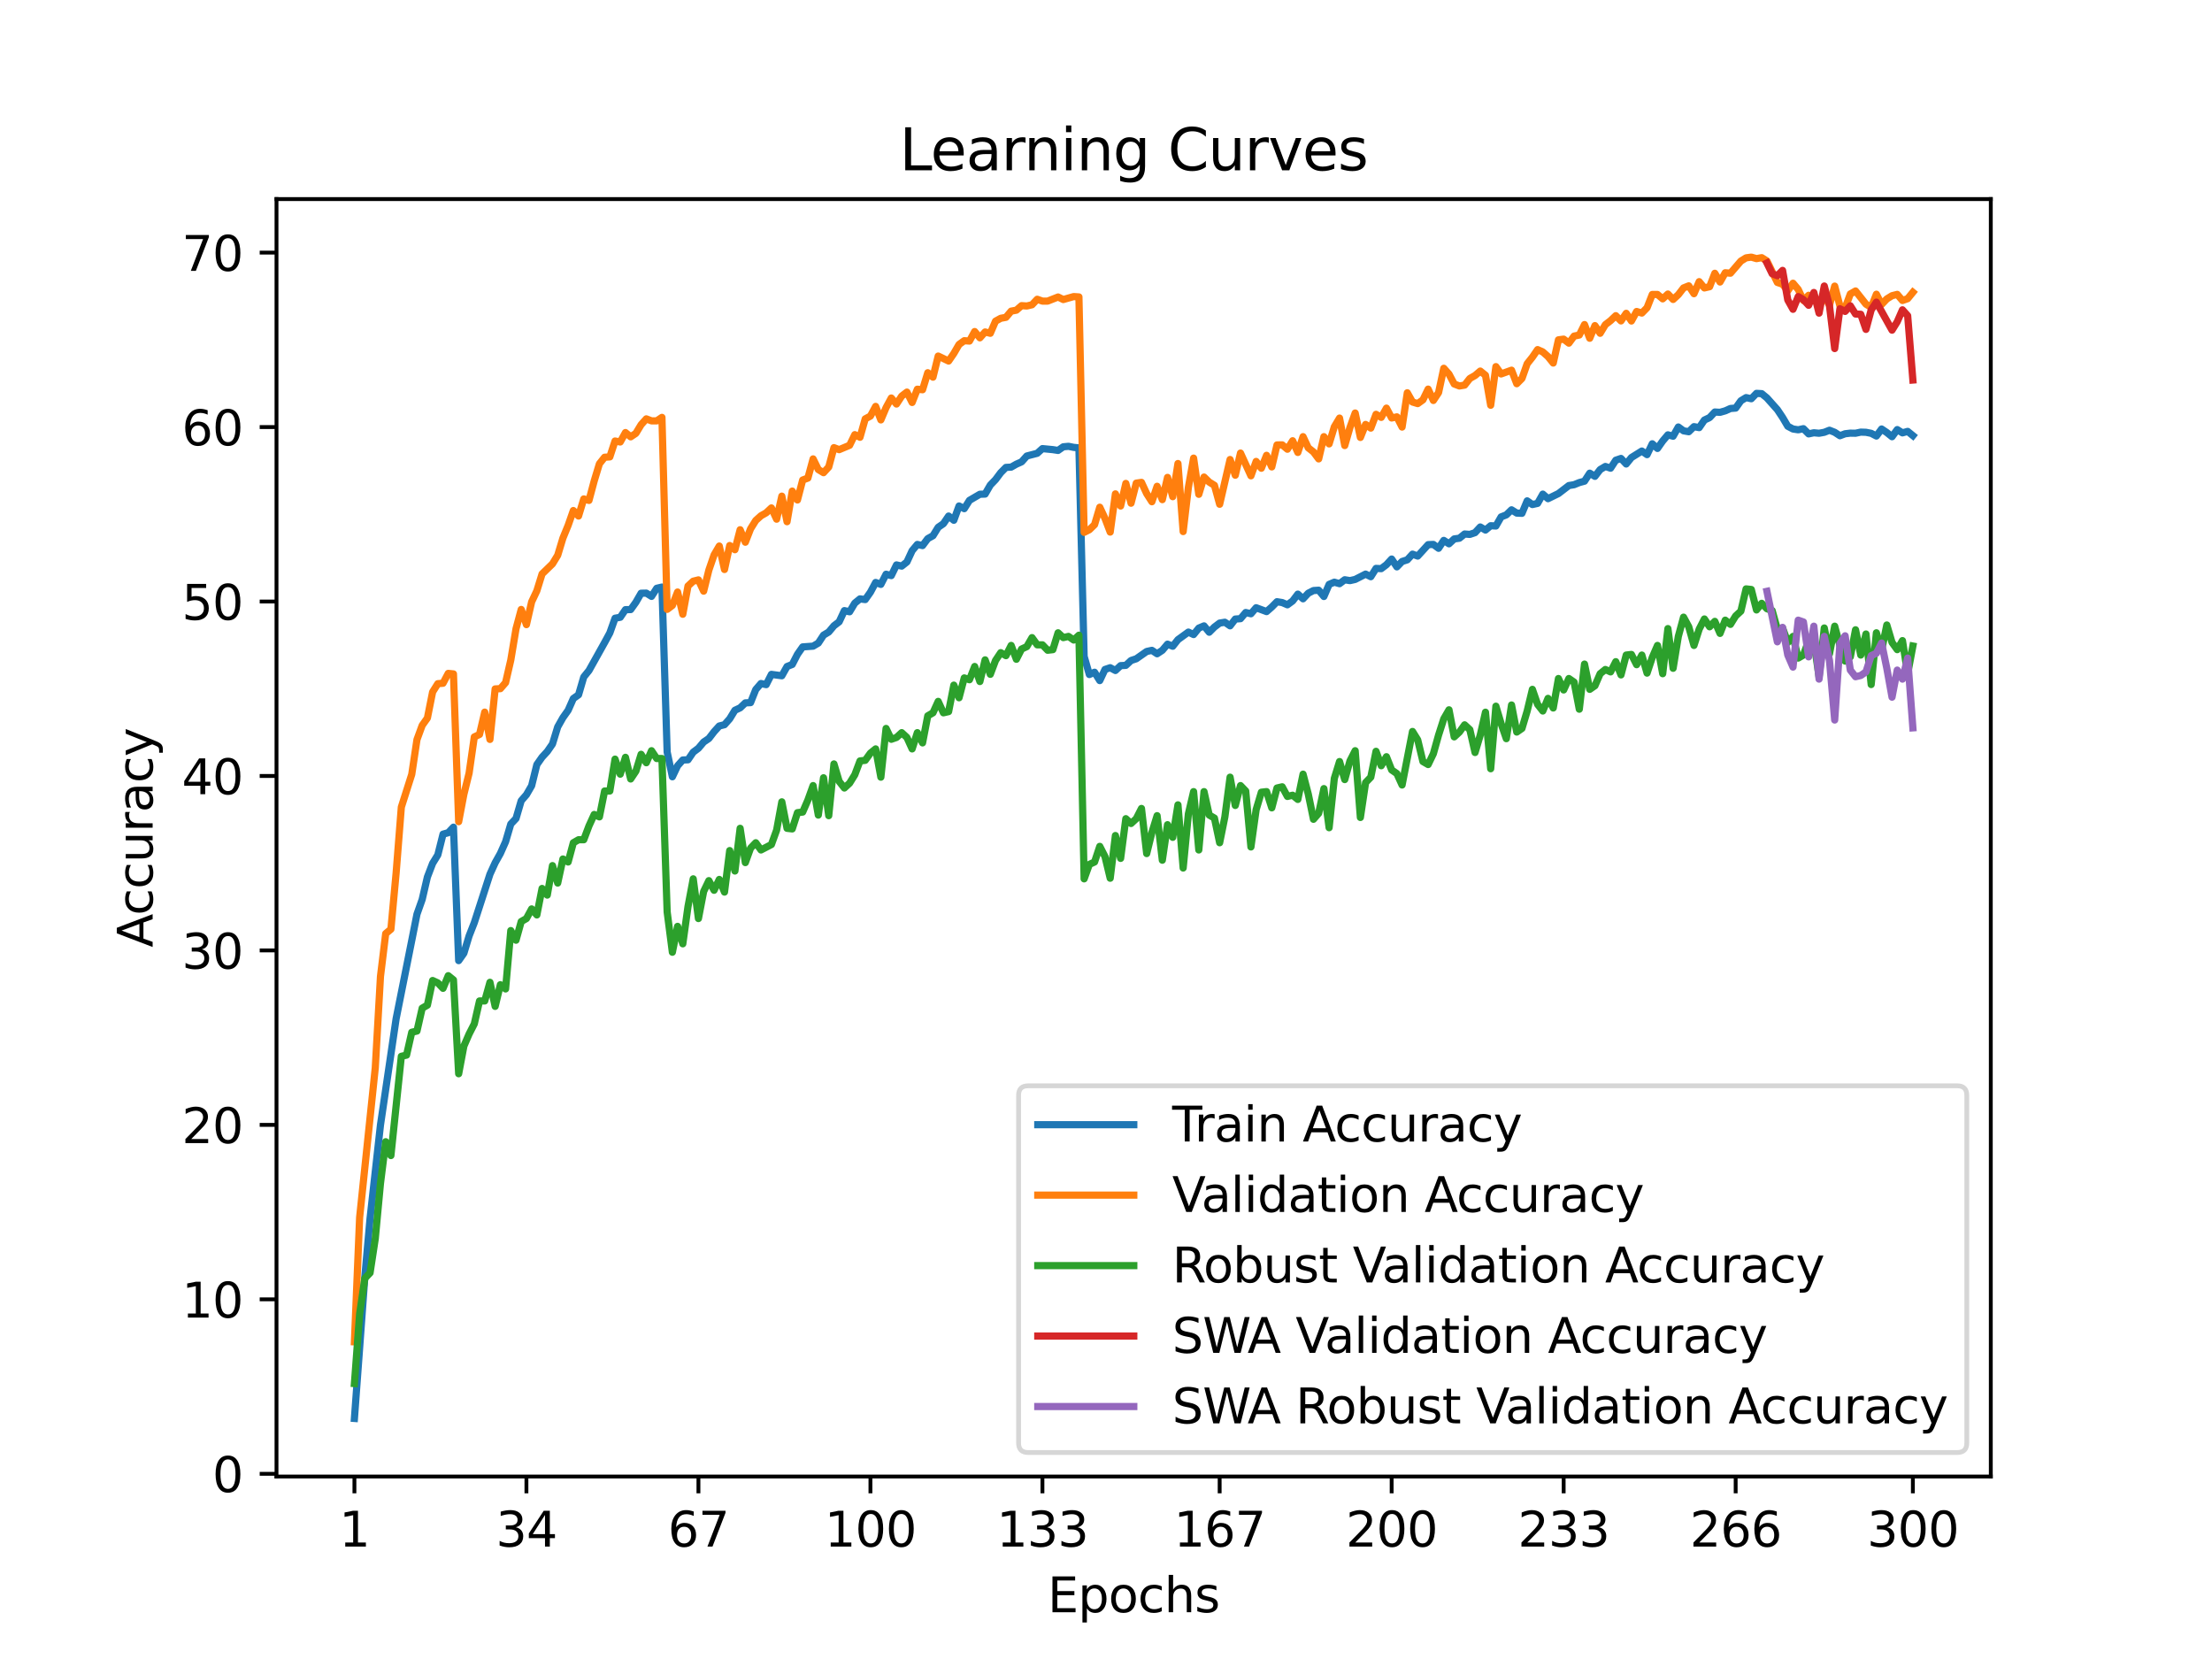 <?xml version="1.0" encoding="utf-8" standalone="no"?>
<!DOCTYPE svg PUBLIC "-//W3C//DTD SVG 1.1//EN"
  "http://www.w3.org/Graphics/SVG/1.1/DTD/svg11.dtd">
<svg xmlns:xlink="http://www.w3.org/1999/xlink" width="460.8pt" height="345.6pt" viewBox="0 0 460.8 345.6" xmlns="http://www.w3.org/2000/svg" version="1.1">
 <defs>
  <style type="text/css">*{stroke-linejoin: round; stroke-linecap: butt}</style>
 </defs>
 <g id="figure_1">
  <g id="patch_1">
   <path d="M 0 345.6 
L 460.8 345.6 
L 460.8 0 
L 0 0 
z
" style="fill: #ffffff"/>
  </g>
  <g id="axes_1">
   <g id="patch_2">
    <path d="M 57.6 307.584 
L 414.72 307.584 
L 414.72 41.472 
L 57.6 41.472 
z
" style="fill: #ffffff"/>
   </g>
   <g id="matplotlib.axis_1">
    <g id="xtick_1">
     <g id="line2d_1">
      <defs>
       <path id="ma79edd8aee" d="M 0 0 
L 0 3.5 
" style="stroke: #000000; stroke-width: 0.8"/>
      </defs>
      <g>
       <use xlink:href="#ma79edd8aee" x="73.833" y="307.584" style="stroke: #000000; stroke-width: 0.8"/>
      </g>
     </g>
     <g id="text_1">
      <!-- 1 -->
      <g transform="translate(70.651 322.182) scale(0.1 -0.1)">
       <defs>
        <path id="DejaVuSans-31" d="M 794 531 
L 1825 531 
L 1825 4091 
L 703 3866 
L 703 4441 
L 1819 4666 
L 2450 4666 
L 2450 531 
L 3481 531 
L 3481 0 
L 794 0 
L 794 531 
z
" transform="scale(0.016)"/>
       </defs>
       <use xlink:href="#DejaVuSans-31"/>
      </g>
     </g>
    </g>
    <g id="xtick_2">
     <g id="line2d_2">
      <g>
       <use xlink:href="#ma79edd8aee" x="109.664" y="307.584" style="stroke: #000000; stroke-width: 0.8"/>
      </g>
     </g>
     <g id="text_2">
      <!-- 34 -->
      <g transform="translate(103.302 322.182) scale(0.1 -0.1)">
       <defs>
        <path id="DejaVuSans-33" d="M 2597 2516 
Q 3050 2419 3304 2112 
Q 3559 1806 3559 1356 
Q 3559 666 3084 287 
Q 2609 -91 1734 -91 
Q 1441 -91 1130 -33 
Q 819 25 488 141 
L 488 750 
Q 750 597 1062 519 
Q 1375 441 1716 441 
Q 2309 441 2620 675 
Q 2931 909 2931 1356 
Q 2931 1769 2642 2001 
Q 2353 2234 1838 2234 
L 1294 2234 
L 1294 2753 
L 1863 2753 
Q 2328 2753 2575 2939 
Q 2822 3125 2822 3475 
Q 2822 3834 2567 4026 
Q 2313 4219 1838 4219 
Q 1578 4219 1281 4162 
Q 984 4106 628 3988 
L 628 4550 
Q 988 4650 1302 4700 
Q 1616 4750 1894 4750 
Q 2613 4750 3031 4423 
Q 3450 4097 3450 3541 
Q 3450 3153 3228 2886 
Q 3006 2619 2597 2516 
z
" transform="scale(0.016)"/>
        <path id="DejaVuSans-34" d="M 2419 4116 
L 825 1625 
L 2419 1625 
L 2419 4116 
z
M 2253 4666 
L 3047 4666 
L 3047 1625 
L 3713 1625 
L 3713 1100 
L 3047 1100 
L 3047 0 
L 2419 0 
L 2419 1100 
L 313 1100 
L 313 1709 
L 2253 4666 
z
" transform="scale(0.016)"/>
       </defs>
       <use xlink:href="#DejaVuSans-33"/>
       <use xlink:href="#DejaVuSans-34" x="63.623"/>
      </g>
     </g>
    </g>
    <g id="xtick_3">
     <g id="line2d_3">
      <g>
       <use xlink:href="#ma79edd8aee" x="145.496" y="307.584" style="stroke: #000000; stroke-width: 0.8"/>
      </g>
     </g>
     <g id="text_3">
      <!-- 67 -->
      <g transform="translate(139.133 322.182) scale(0.1 -0.1)">
       <defs>
        <path id="DejaVuSans-36" d="M 2113 2584 
Q 1688 2584 1439 2293 
Q 1191 2003 1191 1497 
Q 1191 994 1439 701 
Q 1688 409 2113 409 
Q 2538 409 2786 701 
Q 3034 994 3034 1497 
Q 3034 2003 2786 2293 
Q 2538 2584 2113 2584 
z
M 3366 4563 
L 3366 3988 
Q 3128 4100 2886 4159 
Q 2644 4219 2406 4219 
Q 1781 4219 1451 3797 
Q 1122 3375 1075 2522 
Q 1259 2794 1537 2939 
Q 1816 3084 2150 3084 
Q 2853 3084 3261 2657 
Q 3669 2231 3669 1497 
Q 3669 778 3244 343 
Q 2819 -91 2113 -91 
Q 1303 -91 875 529 
Q 447 1150 447 2328 
Q 447 3434 972 4092 
Q 1497 4750 2381 4750 
Q 2619 4750 2861 4703 
Q 3103 4656 3366 4563 
z
" transform="scale(0.016)"/>
        <path id="DejaVuSans-37" d="M 525 4666 
L 3525 4666 
L 3525 4397 
L 1831 0 
L 1172 0 
L 2766 4134 
L 525 4134 
L 525 4666 
z
" transform="scale(0.016)"/>
       </defs>
       <use xlink:href="#DejaVuSans-36"/>
       <use xlink:href="#DejaVuSans-37" x="63.623"/>
      </g>
     </g>
    </g>
    <g id="xtick_4">
     <g id="line2d_4">
      <g>
       <use xlink:href="#ma79edd8aee" x="181.327" y="307.584" style="stroke: #000000; stroke-width: 0.8"/>
      </g>
     </g>
     <g id="text_4">
      <!-- 100 -->
      <g transform="translate(171.783 322.182) scale(0.1 -0.1)">
       <defs>
        <path id="DejaVuSans-30" d="M 2034 4250 
Q 1547 4250 1301 3770 
Q 1056 3291 1056 2328 
Q 1056 1369 1301 889 
Q 1547 409 2034 409 
Q 2525 409 2770 889 
Q 3016 1369 3016 2328 
Q 3016 3291 2770 3770 
Q 2525 4250 2034 4250 
z
M 2034 4750 
Q 2819 4750 3233 4129 
Q 3647 3509 3647 2328 
Q 3647 1150 3233 529 
Q 2819 -91 2034 -91 
Q 1250 -91 836 529 
Q 422 1150 422 2328 
Q 422 3509 836 4129 
Q 1250 4750 2034 4750 
z
" transform="scale(0.016)"/>
       </defs>
       <use xlink:href="#DejaVuSans-31"/>
       <use xlink:href="#DejaVuSans-30" x="63.623"/>
       <use xlink:href="#DejaVuSans-30" x="127.246"/>
      </g>
     </g>
    </g>
    <g id="xtick_5">
     <g id="line2d_5">
      <g>
       <use xlink:href="#ma79edd8aee" x="217.158" y="307.584" style="stroke: #000000; stroke-width: 0.8"/>
      </g>
     </g>
     <g id="text_5">
      <!-- 133 -->
      <g transform="translate(207.615 322.182) scale(0.1 -0.1)">
       <use xlink:href="#DejaVuSans-31"/>
       <use xlink:href="#DejaVuSans-33" x="63.623"/>
       <use xlink:href="#DejaVuSans-33" x="127.246"/>
      </g>
     </g>
    </g>
    <g id="xtick_6">
     <g id="line2d_6">
      <g>
       <use xlink:href="#ma79edd8aee" x="254.076" y="307.584" style="stroke: #000000; stroke-width: 0.8"/>
      </g>
     </g>
     <g id="text_6">
      <!-- 167 -->
      <g transform="translate(244.532 322.182) scale(0.1 -0.1)">
       <use xlink:href="#DejaVuSans-31"/>
       <use xlink:href="#DejaVuSans-36" x="63.623"/>
       <use xlink:href="#DejaVuSans-37" x="127.246"/>
      </g>
     </g>
    </g>
    <g id="xtick_7">
     <g id="line2d_7">
      <g>
       <use xlink:href="#ma79edd8aee" x="289.907" y="307.584" style="stroke: #000000; stroke-width: 0.8"/>
      </g>
     </g>
     <g id="text_7">
      <!-- 200 -->
      <g transform="translate(280.363 322.182) scale(0.1 -0.1)">
       <defs>
        <path id="DejaVuSans-32" d="M 1228 531 
L 3431 531 
L 3431 0 
L 469 0 
L 469 531 
Q 828 903 1448 1529 
Q 2069 2156 2228 2338 
Q 2531 2678 2651 2914 
Q 2772 3150 2772 3378 
Q 2772 3750 2511 3984 
Q 2250 4219 1831 4219 
Q 1534 4219 1204 4116 
Q 875 4013 500 3803 
L 500 4441 
Q 881 4594 1212 4672 
Q 1544 4750 1819 4750 
Q 2544 4750 2975 4387 
Q 3406 4025 3406 3419 
Q 3406 3131 3298 2873 
Q 3191 2616 2906 2266 
Q 2828 2175 2409 1742 
Q 1991 1309 1228 531 
z
" transform="scale(0.016)"/>
       </defs>
       <use xlink:href="#DejaVuSans-32"/>
       <use xlink:href="#DejaVuSans-30" x="63.623"/>
       <use xlink:href="#DejaVuSans-30" x="127.246"/>
      </g>
     </g>
    </g>
    <g id="xtick_8">
     <g id="line2d_8">
      <g>
       <use xlink:href="#ma79edd8aee" x="325.739" y="307.584" style="stroke: #000000; stroke-width: 0.8"/>
      </g>
     </g>
     <g id="text_8">
      <!-- 233 -->
      <g transform="translate(316.195 322.182) scale(0.1 -0.1)">
       <use xlink:href="#DejaVuSans-32"/>
       <use xlink:href="#DejaVuSans-33" x="63.623"/>
       <use xlink:href="#DejaVuSans-33" x="127.246"/>
      </g>
     </g>
    </g>
    <g id="xtick_9">
     <g id="line2d_9">
      <g>
       <use xlink:href="#ma79edd8aee" x="361.57" y="307.584" style="stroke: #000000; stroke-width: 0.8"/>
      </g>
     </g>
     <g id="text_9">
      <!-- 266 -->
      <g transform="translate(352.026 322.182) scale(0.1 -0.1)">
       <use xlink:href="#DejaVuSans-32"/>
       <use xlink:href="#DejaVuSans-36" x="63.623"/>
       <use xlink:href="#DejaVuSans-36" x="127.246"/>
      </g>
     </g>
    </g>
    <g id="xtick_10">
     <g id="line2d_10">
      <g>
       <use xlink:href="#ma79edd8aee" x="398.487" y="307.584" style="stroke: #000000; stroke-width: 0.8"/>
      </g>
     </g>
     <g id="text_10">
      <!-- 300 -->
      <g transform="translate(388.944 322.182) scale(0.1 -0.1)">
       <use xlink:href="#DejaVuSans-33"/>
       <use xlink:href="#DejaVuSans-30" x="63.623"/>
       <use xlink:href="#DejaVuSans-30" x="127.246"/>
      </g>
     </g>
    </g>
    <g id="text_11">
     <!-- Epochs -->
     <g transform="translate(218.244 335.861) scale(0.1 -0.1)">
      <defs>
       <path id="DejaVuSans-45" d="M 628 4666 
L 3578 4666 
L 3578 4134 
L 1259 4134 
L 1259 2753 
L 3481 2753 
L 3481 2222 
L 1259 2222 
L 1259 531 
L 3634 531 
L 3634 0 
L 628 0 
L 628 4666 
z
" transform="scale(0.016)"/>
       <path id="DejaVuSans-70" d="M 1159 525 
L 1159 -1331 
L 581 -1331 
L 581 3500 
L 1159 3500 
L 1159 2969 
Q 1341 3281 1617 3432 
Q 1894 3584 2278 3584 
Q 2916 3584 3314 3078 
Q 3713 2572 3713 1747 
Q 3713 922 3314 415 
Q 2916 -91 2278 -91 
Q 1894 -91 1617 61 
Q 1341 213 1159 525 
z
M 3116 1747 
Q 3116 2381 2855 2742 
Q 2594 3103 2138 3103 
Q 1681 3103 1420 2742 
Q 1159 2381 1159 1747 
Q 1159 1113 1420 752 
Q 1681 391 2138 391 
Q 2594 391 2855 752 
Q 3116 1113 3116 1747 
z
" transform="scale(0.016)"/>
       <path id="DejaVuSans-6f" d="M 1959 3097 
Q 1497 3097 1228 2736 
Q 959 2375 959 1747 
Q 959 1119 1226 758 
Q 1494 397 1959 397 
Q 2419 397 2687 759 
Q 2956 1122 2956 1747 
Q 2956 2369 2687 2733 
Q 2419 3097 1959 3097 
z
M 1959 3584 
Q 2709 3584 3137 3096 
Q 3566 2609 3566 1747 
Q 3566 888 3137 398 
Q 2709 -91 1959 -91 
Q 1206 -91 779 398 
Q 353 888 353 1747 
Q 353 2609 779 3096 
Q 1206 3584 1959 3584 
z
" transform="scale(0.016)"/>
       <path id="DejaVuSans-63" d="M 3122 3366 
L 3122 2828 
Q 2878 2963 2633 3030 
Q 2388 3097 2138 3097 
Q 1578 3097 1268 2742 
Q 959 2388 959 1747 
Q 959 1106 1268 751 
Q 1578 397 2138 397 
Q 2388 397 2633 464 
Q 2878 531 3122 666 
L 3122 134 
Q 2881 22 2623 -34 
Q 2366 -91 2075 -91 
Q 1284 -91 818 406 
Q 353 903 353 1747 
Q 353 2603 823 3093 
Q 1294 3584 2113 3584 
Q 2378 3584 2631 3529 
Q 2884 3475 3122 3366 
z
" transform="scale(0.016)"/>
       <path id="DejaVuSans-68" d="M 3513 2113 
L 3513 0 
L 2938 0 
L 2938 2094 
Q 2938 2591 2744 2837 
Q 2550 3084 2163 3084 
Q 1697 3084 1428 2787 
Q 1159 2491 1159 1978 
L 1159 0 
L 581 0 
L 581 4863 
L 1159 4863 
L 1159 2956 
Q 1366 3272 1645 3428 
Q 1925 3584 2291 3584 
Q 2894 3584 3203 3211 
Q 3513 2838 3513 2113 
z
" transform="scale(0.016)"/>
       <path id="DejaVuSans-73" d="M 2834 3397 
L 2834 2853 
Q 2591 2978 2328 3040 
Q 2066 3103 1784 3103 
Q 1356 3103 1142 2972 
Q 928 2841 928 2578 
Q 928 2378 1081 2264 
Q 1234 2150 1697 2047 
L 1894 2003 
Q 2506 1872 2764 1633 
Q 3022 1394 3022 966 
Q 3022 478 2636 193 
Q 2250 -91 1575 -91 
Q 1294 -91 989 -36 
Q 684 19 347 128 
L 347 722 
Q 666 556 975 473 
Q 1284 391 1588 391 
Q 1994 391 2212 530 
Q 2431 669 2431 922 
Q 2431 1156 2273 1281 
Q 2116 1406 1581 1522 
L 1381 1569 
Q 847 1681 609 1914 
Q 372 2147 372 2553 
Q 372 3047 722 3315 
Q 1072 3584 1716 3584 
Q 2034 3584 2315 3537 
Q 2597 3491 2834 3397 
z
" transform="scale(0.016)"/>
      </defs>
      <use xlink:href="#DejaVuSans-45"/>
      <use xlink:href="#DejaVuSans-70" x="63.184"/>
      <use xlink:href="#DejaVuSans-6f" x="126.66"/>
      <use xlink:href="#DejaVuSans-63" x="187.842"/>
      <use xlink:href="#DejaVuSans-68" x="242.822"/>
      <use xlink:href="#DejaVuSans-73" x="306.201"/>
     </g>
    </g>
   </g>
   <g id="matplotlib.axis_2">
    <g id="ytick_1">
     <g id="line2d_11">
      <defs>
       <path id="mdb1737ba49" d="M 0 0 
L -3.5 0 
" style="stroke: #000000; stroke-width: 0.8"/>
      </defs>
      <g>
       <use xlink:href="#mdb1737ba49" x="57.6" y="307.018" style="stroke: #000000; stroke-width: 0.8"/>
      </g>
     </g>
     <g id="text_12">
      <!-- 0 -->
      <g transform="translate(44.237 310.817) scale(0.1 -0.1)">
       <use xlink:href="#DejaVuSans-30"/>
      </g>
     </g>
    </g>
    <g id="ytick_2">
     <g id="line2d_12">
      <g>
       <use xlink:href="#mdb1737ba49" x="57.6" y="270.675" style="stroke: #000000; stroke-width: 0.8"/>
      </g>
     </g>
     <g id="text_13">
      <!-- 10 -->
      <g transform="translate(37.875 274.475) scale(0.1 -0.1)">
       <use xlink:href="#DejaVuSans-31"/>
       <use xlink:href="#DejaVuSans-30" x="63.623"/>
      </g>
     </g>
    </g>
    <g id="ytick_3">
     <g id="line2d_13">
      <g>
       <use xlink:href="#mdb1737ba49" x="57.6" y="234.333" style="stroke: #000000; stroke-width: 0.8"/>
      </g>
     </g>
     <g id="text_14">
      <!-- 20 -->
      <g transform="translate(37.875 238.133) scale(0.1 -0.1)">
       <use xlink:href="#DejaVuSans-32"/>
       <use xlink:href="#DejaVuSans-30" x="63.623"/>
      </g>
     </g>
    </g>
    <g id="ytick_4">
     <g id="line2d_14">
      <g>
       <use xlink:href="#mdb1737ba49" x="57.6" y="197.991" style="stroke: #000000; stroke-width: 0.8"/>
      </g>
     </g>
     <g id="text_15">
      <!-- 30 -->
      <g transform="translate(37.875 201.791) scale(0.1 -0.1)">
       <use xlink:href="#DejaVuSans-33"/>
       <use xlink:href="#DejaVuSans-30" x="63.623"/>
      </g>
     </g>
    </g>
    <g id="ytick_5">
     <g id="line2d_15">
      <g>
       <use xlink:href="#mdb1737ba49" x="57.6" y="161.649" style="stroke: #000000; stroke-width: 0.8"/>
      </g>
     </g>
     <g id="text_16">
      <!-- 40 -->
      <g transform="translate(37.875 165.449) scale(0.1 -0.1)">
       <use xlink:href="#DejaVuSans-34"/>
       <use xlink:href="#DejaVuSans-30" x="63.623"/>
      </g>
     </g>
    </g>
    <g id="ytick_6">
     <g id="line2d_16">
      <g>
       <use xlink:href="#mdb1737ba49" x="57.6" y="125.307" style="stroke: #000000; stroke-width: 0.8"/>
      </g>
     </g>
     <g id="text_17">
      <!-- 50 -->
      <g transform="translate(37.875 129.106) scale(0.1 -0.1)">
       <defs>
        <path id="DejaVuSans-35" d="M 691 4666 
L 3169 4666 
L 3169 4134 
L 1269 4134 
L 1269 2991 
Q 1406 3038 1543 3061 
Q 1681 3084 1819 3084 
Q 2600 3084 3056 2656 
Q 3513 2228 3513 1497 
Q 3513 744 3044 326 
Q 2575 -91 1722 -91 
Q 1428 -91 1123 -41 
Q 819 9 494 109 
L 494 744 
Q 775 591 1075 516 
Q 1375 441 1709 441 
Q 2250 441 2565 725 
Q 2881 1009 2881 1497 
Q 2881 1984 2565 2268 
Q 2250 2553 1709 2553 
Q 1456 2553 1204 2497 
Q 953 2441 691 2322 
L 691 4666 
z
" transform="scale(0.016)"/>
       </defs>
       <use xlink:href="#DejaVuSans-35"/>
       <use xlink:href="#DejaVuSans-30" x="63.623"/>
      </g>
     </g>
    </g>
    <g id="ytick_7">
     <g id="line2d_17">
      <g>
       <use xlink:href="#mdb1737ba49" x="57.6" y="88.965" style="stroke: #000000; stroke-width: 0.8"/>
      </g>
     </g>
     <g id="text_18">
      <!-- 60 -->
      <g transform="translate(37.875 92.764) scale(0.1 -0.1)">
       <use xlink:href="#DejaVuSans-36"/>
       <use xlink:href="#DejaVuSans-30" x="63.623"/>
      </g>
     </g>
    </g>
    <g id="ytick_8">
     <g id="line2d_18">
      <g>
       <use xlink:href="#mdb1737ba49" x="57.6" y="52.623" style="stroke: #000000; stroke-width: 0.8"/>
      </g>
     </g>
     <g id="text_19">
      <!-- 70 -->
      <g transform="translate(37.875 56.422) scale(0.1 -0.1)">
       <use xlink:href="#DejaVuSans-37"/>
       <use xlink:href="#DejaVuSans-30" x="63.623"/>
      </g>
     </g>
    </g>
    <g id="text_20">
     <!-- Accuracy -->
     <g transform="translate(31.795 197.356) rotate(-90) scale(0.1 -0.1)">
      <defs>
       <path id="DejaVuSans-41" d="M 2188 4044 
L 1331 1722 
L 3047 1722 
L 2188 4044 
z
M 1831 4666 
L 2547 4666 
L 4325 0 
L 3669 0 
L 3244 1197 
L 1141 1197 
L 716 0 
L 50 0 
L 1831 4666 
z
" transform="scale(0.016)"/>
       <path id="DejaVuSans-75" d="M 544 1381 
L 544 3500 
L 1119 3500 
L 1119 1403 
Q 1119 906 1312 657 
Q 1506 409 1894 409 
Q 2359 409 2629 706 
Q 2900 1003 2900 1516 
L 2900 3500 
L 3475 3500 
L 3475 0 
L 2900 0 
L 2900 538 
Q 2691 219 2414 64 
Q 2138 -91 1772 -91 
Q 1169 -91 856 284 
Q 544 659 544 1381 
z
M 1991 3584 
L 1991 3584 
z
" transform="scale(0.016)"/>
       <path id="DejaVuSans-72" d="M 2631 2963 
Q 2534 3019 2420 3045 
Q 2306 3072 2169 3072 
Q 1681 3072 1420 2755 
Q 1159 2438 1159 1844 
L 1159 0 
L 581 0 
L 581 3500 
L 1159 3500 
L 1159 2956 
Q 1341 3275 1631 3429 
Q 1922 3584 2338 3584 
Q 2397 3584 2469 3576 
Q 2541 3569 2628 3553 
L 2631 2963 
z
" transform="scale(0.016)"/>
       <path id="DejaVuSans-61" d="M 2194 1759 
Q 1497 1759 1228 1600 
Q 959 1441 959 1056 
Q 959 750 1161 570 
Q 1363 391 1709 391 
Q 2188 391 2477 730 
Q 2766 1069 2766 1631 
L 2766 1759 
L 2194 1759 
z
M 3341 1997 
L 3341 0 
L 2766 0 
L 2766 531 
Q 2569 213 2275 61 
Q 1981 -91 1556 -91 
Q 1019 -91 701 211 
Q 384 513 384 1019 
Q 384 1609 779 1909 
Q 1175 2209 1959 2209 
L 2766 2209 
L 2766 2266 
Q 2766 2663 2505 2880 
Q 2244 3097 1772 3097 
Q 1472 3097 1187 3025 
Q 903 2953 641 2809 
L 641 3341 
Q 956 3463 1253 3523 
Q 1550 3584 1831 3584 
Q 2591 3584 2966 3190 
Q 3341 2797 3341 1997 
z
" transform="scale(0.016)"/>
       <path id="DejaVuSans-79" d="M 2059 -325 
Q 1816 -950 1584 -1140 
Q 1353 -1331 966 -1331 
L 506 -1331 
L 506 -850 
L 844 -850 
Q 1081 -850 1212 -737 
Q 1344 -625 1503 -206 
L 1606 56 
L 191 3500 
L 800 3500 
L 1894 763 
L 2988 3500 
L 3597 3500 
L 2059 -325 
z
" transform="scale(0.016)"/>
      </defs>
      <use xlink:href="#DejaVuSans-41"/>
      <use xlink:href="#DejaVuSans-63" x="66.658"/>
      <use xlink:href="#DejaVuSans-63" x="121.639"/>
      <use xlink:href="#DejaVuSans-75" x="176.619"/>
      <use xlink:href="#DejaVuSans-72" x="239.998"/>
      <use xlink:href="#DejaVuSans-61" x="281.111"/>
      <use xlink:href="#DejaVuSans-63" x="342.391"/>
      <use xlink:href="#DejaVuSans-79" x="397.371"/>
     </g>
    </g>
   </g>
   <g id="line2d_19">
    <path d="M 73.833 295.488 
L 76.004 265.992 
L 77.09 253.831 
L 79.262 234.333 
L 82.519 212.219 
L 85.777 195.906 
L 86.862 190.437 
L 87.948 187.37 
L 89.034 182.696 
L 90.12 179.861 
L 91.206 178.094 
L 92.291 173.769 
L 93.377 173.465 
L 94.463 172.316 
L 95.549 200.117 
L 96.635 198.573 
L 97.72 194.979 
L 98.806 192.204 
L 102.064 182.119 
L 103.149 179.734 
L 104.235 177.794 
L 105.321 175.35 
L 106.407 171.662 
L 107.493 170.512 
L 108.578 166.801 
L 109.664 165.556 
L 110.75 163.684 
L 111.836 159.283 
L 112.922 157.733 
L 114.007 156.557 
L 115.093 154.985 
L 116.179 151.428 
L 117.265 149.506 
L 118.351 147.971 
L 119.436 145.518 
L 120.522 144.741 
L 121.608 141.03 
L 122.694 139.685 
L 125.951 133.852 
L 127.037 131.849 
L 128.123 128.787 
L 129.209 128.592 
L 130.294 127.002 
L 131.38 126.984 
L 132.466 125.462 
L 133.552 123.581 
L 134.638 123.558 
L 135.723 124.235 
L 136.809 122.55 
L 137.895 122.295 
L 138.981 156.657 
L 140.067 161.817 
L 141.152 159.532 
L 142.238 158.319 
L 143.324 158.279 
L 144.41 156.689 
L 145.496 155.871 
L 146.581 154.581 
L 147.667 153.845 
L 148.753 152.437 
L 149.839 151.237 
L 150.925 150.969 
L 152.01 149.743 
L 153.096 147.962 
L 154.182 147.458 
L 155.268 146.422 
L 156.354 146.372 
L 157.439 143.646 
L 158.525 142.388 
L 159.611 142.624 
L 160.697 140.485 
L 162.868 140.775 
L 163.954 138.845 
L 165.04 138.418 
L 166.126 136.305 
L 167.212 134.761 
L 169.383 134.606 
L 170.469 133.966 
L 171.555 132.312 
L 172.641 131.658 
L 173.726 130.359 
L 174.812 129.532 
L 175.898 127.206 
L 176.984 127.447 
L 178.07 125.639 
L 179.155 124.758 
L 180.241 124.903 
L 181.327 123.363 
L 182.413 121.337 
L 183.499 121.737 
L 184.584 119.624 
L 185.67 119.91 
L 186.756 117.684 
L 187.842 117.93 
L 188.928 117.067 
L 190.013 114.718 
L 191.099 113.419 
L 192.185 113.655 
L 193.271 112.206 
L 194.357 111.602 
L 195.442 109.844 
L 196.528 109.094 
L 197.614 107.5 
L 198.7 108.381 
L 199.786 105.405 
L 200.871 105.964 
L 201.957 104.233 
L 204.129 102.961 
L 205.215 102.925 
L 206.3 101.049 
L 207.386 99.918 
L 208.472 98.469 
L 209.558 97.369 
L 210.644 97.31 
L 211.729 96.692 
L 212.815 96.211 
L 213.901 94.993 
L 216.073 94.43 
L 217.158 93.453 
L 219.33 93.667 
L 220.416 93.835 
L 221.502 93.076 
L 222.587 92.976 
L 223.673 93.194 
L 224.759 93.299 
L 225.845 136.746 
L 226.931 140.516 
L 228.016 140.039 
L 229.102 141.779 
L 230.188 139.462 
L 231.274 139.099 
L 232.36 139.676 
L 233.445 138.663 
L 234.531 138.608 
L 235.617 137.595 
L 236.703 137.237 
L 238.875 135.715 
L 239.96 135.478 
L 241.046 136.192 
L 242.132 135.474 
L 243.218 134.193 
L 244.304 134.624 
L 245.389 133.253 
L 247.561 131.676 
L 248.647 132.19 
L 249.733 130.845 
L 250.818 130.381 
L 251.904 131.703 
L 252.99 130.618 
L 254.076 129.8 
L 255.162 129.623 
L 256.247 130.372 
L 257.333 128.96 
L 258.419 128.882 
L 259.505 127.597 
L 260.591 127.856 
L 261.676 126.602 
L 263.848 127.406 
L 264.934 126.452 
L 266.02 125.348 
L 267.105 125.525 
L 268.191 125.989 
L 269.277 125.194 
L 270.363 123.767 
L 271.449 124.739 
L 272.534 123.576 
L 273.62 123.022 
L 274.706 122.954 
L 275.792 124.262 
L 276.878 121.741 
L 277.963 121.278 
L 279.049 121.591 
L 280.135 120.774 
L 281.221 120.955 
L 282.307 120.705 
L 284.478 119.597 
L 285.564 120.138 
L 286.65 118.407 
L 287.736 118.461 
L 288.821 117.639 
L 289.907 116.458 
L 290.993 118.089 
L 292.079 116.967 
L 293.165 116.621 
L 294.25 115.436 
L 295.336 115.84 
L 297.508 113.46 
L 298.594 113.414 
L 299.679 114.218 
L 300.765 112.574 
L 301.851 113.283 
L 302.937 112.27 
L 304.023 112.12 
L 305.108 111.243 
L 306.194 111.329 
L 307.28 110.961 
L 308.366 109.78 
L 309.452 110.421 
L 310.537 109.517 
L 311.623 109.576 
L 312.709 107.677 
L 313.795 107.259 
L 314.881 106.205 
L 315.966 106.886 
L 317.052 106.932 
L 318.138 104.338 
L 319.224 105.106 
L 320.31 104.86 
L 321.395 102.934 
L 322.481 103.884 
L 324.653 102.816 
L 326.824 101.149 
L 327.91 100.972 
L 328.996 100.531 
L 330.082 100.236 
L 331.168 98.573 
L 332.253 99.232 
L 333.339 97.819 
L 334.425 97.174 
L 335.511 97.533 
L 336.597 95.87 
L 337.682 95.502 
L 338.768 96.656 
L 339.854 95.316 
L 342.026 93.958 
L 343.111 94.712 
L 344.197 92.449 
L 345.283 93.417 
L 346.369 91.868 
L 347.455 90.587 
L 348.54 90.873 
L 349.626 88.952 
L 350.712 89.747 
L 351.798 89.937 
L 352.884 88.879 
L 353.969 89.083 
L 355.055 87.502 
L 356.141 86.989 
L 357.227 85.831 
L 358.313 85.894 
L 359.398 85.585 
L 360.484 85.095 
L 361.57 85.013 
L 362.656 83.487 
L 363.742 82.828 
L 364.827 83.064 
L 365.913 81.942 
L 366.999 82.006 
L 368.085 82.896 
L 370.256 85.331 
L 371.342 86.957 
L 372.428 88.797 
L 373.514 89.369 
L 374.6 89.533 
L 375.685 89.301 
L 376.771 90.387 
L 377.857 90.155 
L 378.943 90.255 
L 380.029 90.055 
L 381.114 89.624 
L 382.2 90.055 
L 383.286 90.769 
L 384.372 90.36 
L 385.458 90.233 
L 386.543 90.251 
L 387.629 90.019 
L 388.715 90.055 
L 389.801 90.269 
L 390.887 90.832 
L 391.972 89.369 
L 393.058 90.105 
L 394.144 90.978 
L 395.23 89.492 
L 396.316 90.174 
L 397.401 89.865 
L 398.487 90.746 
L 398.487 90.746 
" clip-path="url(#p7c63ffba5d)" style="fill: none; stroke: #1f77b4; stroke-width: 1.5; stroke-linecap: square"/>
   </g>
   <g id="line2d_20">
    <path d="M 73.833 279.525 
L 74.919 253.613 
L 78.176 222.45 
L 79.262 203.388 
L 80.348 194.484 
L 81.433 193.576 
L 82.519 181.874 
L 83.605 168.136 
L 85.777 161.304 
L 86.862 154.072 
L 87.948 151.11 
L 89.034 149.584 
L 90.12 144.151 
L 91.206 142.424 
L 92.291 142.333 
L 93.377 140.28 
L 94.463 140.389 
L 95.549 171.171 
L 96.635 165.465 
L 97.72 161.068 
L 98.806 153.509 
L 99.892 153 
L 100.978 148.348 
L 102.064 154.036 
L 103.149 143.515 
L 104.235 143.46 
L 105.321 142.206 
L 106.407 137.5 
L 107.493 130.995 
L 108.578 126.961 
L 109.664 130.123 
L 110.75 125.38 
L 111.836 123.072 
L 112.922 119.565 
L 115.093 117.457 
L 116.179 115.677 
L 117.265 112.097 
L 118.351 109.444 
L 119.436 106.355 
L 120.522 107.5 
L 121.608 103.938 
L 122.694 104.247 
L 123.78 100.195 
L 124.865 96.615 
L 125.951 95.252 
L 127.037 95.18 
L 128.123 91.873 
L 129.209 92.072 
L 130.294 90.11 
L 131.38 91 
L 132.466 90.273 
L 133.552 88.475 
L 134.638 87.257 
L 135.723 87.675 
L 136.809 87.675 
L 137.895 86.948 
L 138.981 126.943 
L 140.067 126.125 
L 141.152 123.327 
L 142.238 127.96 
L 143.324 122.073 
L 144.41 121.073 
L 145.496 120.801 
L 146.581 123.145 
L 147.667 118.766 
L 148.753 115.604 
L 149.839 113.75 
L 150.925 118.638 
L 152.01 113.641 
L 153.096 114.514 
L 154.182 110.352 
L 155.268 112.951 
L 156.354 110.171 
L 157.439 108.426 
L 158.525 107.445 
L 159.611 106.827 
L 160.697 105.81 
L 161.783 108.154 
L 162.868 103.357 
L 163.954 108.681 
L 165.04 102.303 
L 166.126 104.156 
L 167.212 99.995 
L 168.297 99.595 
L 169.383 95.598 
L 170.469 97.814 
L 171.555 98.469 
L 172.641 97.287 
L 173.726 93.254 
L 174.812 93.671 
L 176.984 92.763 
L 178.07 90.546 
L 179.155 91.091 
L 180.241 87.257 
L 181.327 86.676 
L 182.413 84.659 
L 183.499 87.475 
L 184.584 84.913 
L 185.67 82.914 
L 186.756 84.168 
L 187.842 82.514 
L 188.928 81.679 
L 190.013 83.841 
L 191.099 81.079 
L 192.185 81.188 
L 193.271 77.645 
L 194.357 78.571 
L 195.442 74.174 
L 197.614 75.21 
L 198.7 73.629 
L 199.786 71.757 
L 200.871 70.976 
L 201.957 71.049 
L 203.043 69.068 
L 204.129 70.376 
L 205.215 69.159 
L 206.3 69.431 
L 207.386 66.906 
L 208.472 66.306 
L 209.558 66.106 
L 210.644 64.816 
L 211.729 64.616 
L 212.815 63.671 
L 213.901 63.744 
L 214.987 63.489 
L 216.073 62.345 
L 217.158 62.726 
L 218.244 62.726 
L 220.416 61.872 
L 221.502 62.399 
L 223.673 61.781 
L 224.759 61.854 
L 225.845 110.898 
L 226.931 110.352 
L 228.016 109.299 
L 229.102 105.664 
L 230.188 107.99 
L 231.274 110.843 
L 232.36 102.884 
L 233.445 105.41 
L 234.531 100.704 
L 235.617 104.828 
L 236.703 100.649 
L 237.789 100.486 
L 238.875 102.83 
L 239.96 104.52 
L 241.046 101.303 
L 242.132 104.083 
L 243.218 99.45 
L 244.304 103.466 
L 245.389 96.561 
L 246.475 110.734 
L 247.561 101.54 
L 248.647 95.434 
L 249.733 102.975 
L 250.818 99.377 
L 251.904 100.431 
L 252.99 101.103 
L 254.076 105.047 
L 256.247 95.725 
L 257.333 98.996 
L 258.419 94.38 
L 260.591 99.123 
L 261.676 96.125 
L 262.762 97.542 
L 263.848 94.853 
L 264.934 97.269 
L 266.02 92.69 
L 267.105 92.672 
L 268.191 93.581 
L 269.277 91.818 
L 270.363 94.253 
L 271.449 90.964 
L 272.534 93.29 
L 273.62 94.144 
L 274.706 95.598 
L 275.792 90.964 
L 276.878 92.472 
L 277.963 88.911 
L 279.049 87.094 
L 280.135 92.817 
L 281.221 89.056 
L 282.307 86.04 
L 283.392 91.128 
L 284.478 88.42 
L 285.564 89.183 
L 286.65 86.312 
L 287.736 86.948 
L 288.821 85.022 
L 289.907 87.075 
L 290.993 86.839 
L 292.079 88.965 
L 293.165 81.824 
L 294.25 83.75 
L 295.336 84.077 
L 296.422 83.296 
L 297.508 81.061 
L 298.594 83.423 
L 299.679 81.788 
L 300.765 76.718 
L 301.851 77.935 
L 302.937 79.989 
L 304.023 80.407 
L 305.108 80.225 
L 306.194 78.844 
L 307.28 78.226 
L 308.366 77.299 
L 309.452 78.172 
L 310.537 84.422 
L 311.623 76.373 
L 312.709 77.899 
L 314.881 77.118 
L 315.966 79.934 
L 317.052 78.844 
L 318.138 75.773 
L 319.224 74.41 
L 320.31 72.829 
L 321.395 73.32 
L 322.481 74.283 
L 323.567 75.628 
L 324.653 70.794 
L 325.739 70.649 
L 326.824 71.485 
L 327.91 70.013 
L 328.996 69.795 
L 330.082 67.614 
L 331.168 70.467 
L 332.253 67.832 
L 333.339 69.431 
L 334.425 67.632 
L 335.511 66.797 
L 336.597 65.761 
L 337.682 66.851 
L 338.768 65.27 
L 339.854 66.869 
L 340.94 64.889 
L 342.026 65.216 
L 343.111 64.107 
L 344.197 61.345 
L 345.283 61.345 
L 346.369 62.254 
L 347.455 61.254 
L 348.54 62.381 
L 349.626 61.382 
L 350.712 59.982 
L 351.798 59.546 
L 352.884 61.182 
L 353.969 58.674 
L 355.055 59.982 
L 356.141 59.728 
L 357.227 56.93 
L 358.313 58.747 
L 359.398 56.821 
L 360.484 56.911 
L 362.656 54.386 
L 363.742 53.713 
L 364.827 53.568 
L 365.913 53.877 
L 366.999 53.677 
L 368.085 54.368 
L 370.256 58.838 
L 371.342 59.201 
L 372.428 60.582 
L 373.514 59.001 
L 374.6 60.291 
L 375.685 62.599 
L 376.771 61.509 
L 377.857 62.526 
L 378.943 63.144 
L 380.029 61.709 
L 381.114 63.58 
L 382.2 59.601 
L 383.286 63.726 
L 384.372 64.162 
L 385.458 61.236 
L 386.543 60.618 
L 388.715 63.362 
L 389.801 64.035 
L 390.887 61.291 
L 391.972 63.417 
L 393.058 62.272 
L 394.144 61.6 
L 395.23 61.327 
L 396.316 62.599 
L 397.401 62.217 
L 398.487 60.891 
L 398.487 60.891 
" clip-path="url(#p7c63ffba5d)" style="fill: none; stroke: #ff7f0e; stroke-width: 1.5; stroke-linecap: square"/>
   </g>
   <g id="line2d_21">
    <path d="M 73.833 288.22 
L 74.919 273.683 
L 76.004 266.289 
L 77.09 265.161 
L 78.176 258.018 
L 79.262 246.489 
L 80.348 237.842 
L 81.433 240.725 
L 83.605 220.047 
L 84.691 219.797 
L 85.777 215.035 
L 86.862 214.784 
L 87.948 210.022 
L 89.034 209.395 
L 90.12 204.257 
L 91.206 204.758 
L 92.291 205.886 
L 93.377 203.255 
L 94.463 204.132 
L 95.549 223.681 
L 96.635 217.917 
L 97.72 215.41 
L 98.806 213.28 
L 99.892 208.518 
L 100.978 208.518 
L 102.064 204.633 
L 103.149 209.646 
L 104.235 205.134 
L 105.321 206.012 
L 106.407 193.856 
L 107.493 195.861 
L 108.578 191.976 
L 109.664 191.35 
L 110.75 189.344 
L 111.836 190.598 
L 112.922 185.084 
L 114.007 186.462 
L 115.093 180.322 
L 116.179 183.956 
L 117.265 178.943 
L 118.351 179.57 
L 119.436 175.56 
L 120.522 174.933 
L 121.608 174.933 
L 122.694 172.051 
L 123.78 169.67 
L 124.865 170.171 
L 125.951 164.782 
L 127.037 164.782 
L 128.123 158.14 
L 129.209 161.273 
L 130.294 157.764 
L 131.38 162.276 
L 132.466 160.647 
L 133.552 157.138 
L 134.638 158.892 
L 135.723 156.386 
L 136.809 158.015 
L 137.895 158.015 
L 138.981 189.971 
L 140.067 198.367 
L 141.152 192.979 
L 142.238 196.613 
L 143.324 188.843 
L 144.41 183.079 
L 145.496 191.35 
L 146.581 185.71 
L 147.667 183.455 
L 148.753 185.46 
L 149.839 183.204 
L 150.925 185.836 
L 152.01 177.189 
L 153.096 181.449 
L 154.182 172.552 
L 155.268 179.695 
L 156.354 176.687 
L 157.439 175.56 
L 158.525 177.063 
L 160.697 175.935 
L 161.783 172.928 
L 162.868 167.038 
L 163.954 172.552 
L 165.04 172.677 
L 166.126 169.294 
L 167.212 169.168 
L 168.297 166.662 
L 169.383 163.654 
L 170.469 169.795 
L 171.555 162.025 
L 172.641 169.92 
L 173.726 159.143 
L 174.812 162.777 
L 175.898 164.156 
L 176.984 163.153 
L 178.07 161.399 
L 179.155 158.516 
L 180.241 158.391 
L 181.327 156.887 
L 182.413 156.01 
L 183.499 161.9 
L 184.584 151.749 
L 185.67 154.005 
L 186.756 153.629 
L 187.842 152.626 
L 188.928 153.629 
L 190.013 156.01 
L 191.099 152.626 
L 192.185 154.757 
L 193.271 149.118 
L 194.357 148.491 
L 195.442 146.11 
L 196.528 148.491 
L 197.614 148.24 
L 198.7 142.726 
L 199.786 145.358 
L 200.871 141.223 
L 201.957 141.598 
L 203.043 138.842 
L 204.129 141.974 
L 205.215 137.463 
L 206.3 140.471 
L 207.386 137.588 
L 208.472 135.959 
L 209.558 136.586 
L 210.644 134.455 
L 211.729 137.338 
L 212.815 135.207 
L 213.901 134.706 
L 214.987 132.826 
L 216.073 134.33 
L 217.158 134.33 
L 218.244 135.458 
L 219.33 135.333 
L 220.416 131.824 
L 221.502 132.826 
L 222.587 132.576 
L 223.673 133.328 
L 224.759 132.325 
L 225.845 183.079 
L 226.931 180.071 
L 228.016 179.57 
L 229.102 176.311 
L 230.188 178.442 
L 231.274 182.953 
L 232.36 174.056 
L 233.445 178.818 
L 234.531 170.547 
L 235.617 171.549 
L 236.703 170.547 
L 237.789 168.416 
L 238.875 177.815 
L 239.96 173.429 
L 241.046 169.92 
L 242.132 179.194 
L 243.218 171.8 
L 244.304 174.432 
L 245.389 167.665 
L 246.475 180.823 
L 247.561 169.544 
L 248.647 164.908 
L 249.733 177.063 
L 250.818 164.908 
L 251.904 169.795 
L 252.99 170.422 
L 254.076 175.56 
L 255.162 170.171 
L 256.247 161.9 
L 257.333 167.79 
L 258.419 163.654 
L 259.505 164.782 
L 260.591 176.437 
L 261.676 168.667 
L 262.762 165.033 
L 263.848 164.908 
L 264.934 168.291 
L 266.02 164.156 
L 267.105 163.905 
L 268.191 165.91 
L 269.277 165.659 
L 270.363 166.537 
L 271.449 161.273 
L 272.534 165.409 
L 273.62 170.672 
L 274.706 169.419 
L 275.792 164.281 
L 276.878 172.427 
L 277.963 162.151 
L 279.049 158.642 
L 280.135 162.401 
L 281.221 158.516 
L 282.307 156.386 
L 283.392 170.296 
L 284.478 163.028 
L 285.564 161.9 
L 286.65 156.511 
L 287.736 159.519 
L 288.821 157.639 
L 289.907 160.396 
L 290.993 161.148 
L 292.079 163.529 
L 294.25 152.376 
L 295.336 154.13 
L 296.422 158.642 
L 297.508 159.268 
L 298.594 157.013 
L 299.679 153.128 
L 300.765 149.744 
L 301.851 147.864 
L 302.937 153.504 
L 304.023 152.501 
L 305.108 150.997 
L 306.194 152 
L 307.28 156.762 
L 308.366 153.128 
L 309.452 148.366 
L 310.537 160.145 
L 311.623 147.112 
L 312.709 150.747 
L 313.795 153.88 
L 314.881 146.862 
L 315.966 152.501 
L 317.052 151.749 
L 318.138 148.115 
L 319.224 143.604 
L 320.31 146.737 
L 321.395 148.115 
L 322.481 145.483 
L 323.567 147.488 
L 324.653 141.348 
L 325.739 143.729 
L 326.824 141.348 
L 327.91 142.1 
L 328.996 147.739 
L 330.082 138.34 
L 331.168 143.604 
L 332.253 142.852 
L 333.339 140.345 
L 334.425 139.468 
L 335.511 139.969 
L 336.597 137.839 
L 337.682 140.596 
L 338.768 136.46 
L 339.854 136.335 
L 340.94 138.466 
L 342.026 136.46 
L 343.111 140.22 
L 344.197 136.962 
L 345.283 134.455 
L 346.369 140.345 
L 347.455 130.947 
L 348.54 139.217 
L 349.626 132.576 
L 350.712 128.565 
L 351.798 130.571 
L 352.884 134.455 
L 353.969 131.072 
L 355.055 128.941 
L 356.141 130.571 
L 357.227 129.443 
L 358.313 131.949 
L 359.398 129.192 
L 360.484 130.069 
L 361.57 128.315 
L 362.656 127.312 
L 363.742 122.676 
L 364.827 122.801 
L 365.913 127.062 
L 366.999 125.683 
L 368.085 126.811 
L 369.171 127.187 
L 370.256 131.072 
L 371.342 130.821 
L 372.428 133.829 
L 373.514 132.576 
L 374.6 137.087 
L 375.685 136.46 
L 376.771 133.453 
L 377.857 133.578 
L 378.943 140.972 
L 380.029 130.821 
L 381.114 136.21 
L 382.2 130.445 
L 383.286 134.455 
L 384.372 137.714 
L 385.458 136.836 
L 386.543 131.197 
L 387.629 136.46 
L 388.715 132.074 
L 389.801 142.601 
L 390.887 131.824 
L 391.972 135.458 
L 393.058 130.195 
L 394.144 133.829 
L 395.23 135.333 
L 396.316 133.453 
L 397.401 140.345 
L 398.487 134.581 
L 398.487 134.581 
" clip-path="url(#p7c63ffba5d)" style="fill: none; stroke: #2ca02c; stroke-width: 1.5; stroke-linecap: square"/>
   </g>
   <g id="line2d_22">
    <path d="M 368.085 54.785 
L 369.171 57.02 
L 370.256 57.438 
L 371.342 56.33 
L 372.428 62.49 
L 373.514 64.434 
L 374.6 61.781 
L 375.685 62.417 
L 376.771 63.598 
L 377.857 60.927 
L 378.943 65.234 
L 380.029 59.583 
L 381.114 63.707 
L 382.2 72.611 
L 383.286 64.325 
L 384.372 64.87 
L 385.458 63.707 
L 386.543 65.416 
L 387.629 65.47 
L 388.715 68.614 
L 389.801 64.561 
L 390.887 62.944 
L 394.144 68.777 
L 395.23 67.015 
L 396.316 64.543 
L 397.401 65.761 
L 398.487 79.171 
L 398.487 79.171 
" clip-path="url(#p7c63ffba5d)" style="fill: none; stroke: #d62728; stroke-width: 1.5; stroke-linecap: square"/>
   </g>
   <g id="line2d_23">
    <path d="M 368.085 123.177 
L 370.256 133.703 
L 371.342 130.696 
L 372.428 136.46 
L 373.514 138.967 
L 374.6 129.192 
L 375.685 129.568 
L 376.771 136.836 
L 377.857 130.445 
L 378.943 141.473 
L 380.029 132.576 
L 381.114 137.588 
L 382.2 149.995 
L 383.286 134.079 
L 384.372 132.45 
L 385.458 139.593 
L 386.543 140.972 
L 387.629 140.721 
L 388.715 139.969 
L 389.801 136.586 
L 390.887 136.085 
L 391.972 133.954 
L 393.058 139.217 
L 394.144 145.233 
L 395.23 139.593 
L 396.316 141.473 
L 397.401 137.087 
L 398.487 151.624 
L 398.487 151.624 
" clip-path="url(#p7c63ffba5d)" style="fill: none; stroke: #9467bd; stroke-width: 1.5; stroke-linecap: square"/>
   </g>
   <g id="patch_3">
    <path d="M 57.6 307.584 
L 57.6 41.472 
" style="fill: none; stroke: #000000; stroke-width: 0.8; stroke-linejoin: miter; stroke-linecap: square"/>
   </g>
   <g id="patch_4">
    <path d="M 414.72 307.584 
L 414.72 41.472 
" style="fill: none; stroke: #000000; stroke-width: 0.8; stroke-linejoin: miter; stroke-linecap: square"/>
   </g>
   <g id="patch_5">
    <path d="M 57.6 307.584 
L 414.72 307.584 
" style="fill: none; stroke: #000000; stroke-width: 0.8; stroke-linejoin: miter; stroke-linecap: square"/>
   </g>
   <g id="patch_6">
    <path d="M 57.6 41.472 
L 414.72 41.472 
" style="fill: none; stroke: #000000; stroke-width: 0.8; stroke-linejoin: miter; stroke-linecap: square"/>
   </g>
   <g id="text_21">
    <!-- Learning Curves -->
    <g transform="translate(187.376 35.472) scale(0.12 -0.12)">
     <defs>
      <path id="DejaVuSans-4c" d="M 628 4666 
L 1259 4666 
L 1259 531 
L 3531 531 
L 3531 0 
L 628 0 
L 628 4666 
z
" transform="scale(0.016)"/>
      <path id="DejaVuSans-65" d="M 3597 1894 
L 3597 1613 
L 953 1613 
Q 991 1019 1311 708 
Q 1631 397 2203 397 
Q 2534 397 2845 478 
Q 3156 559 3463 722 
L 3463 178 
Q 3153 47 2828 -22 
Q 2503 -91 2169 -91 
Q 1331 -91 842 396 
Q 353 884 353 1716 
Q 353 2575 817 3079 
Q 1281 3584 2069 3584 
Q 2775 3584 3186 3129 
Q 3597 2675 3597 1894 
z
M 3022 2063 
Q 3016 2534 2758 2815 
Q 2500 3097 2075 3097 
Q 1594 3097 1305 2825 
Q 1016 2553 972 2059 
L 3022 2063 
z
" transform="scale(0.016)"/>
      <path id="DejaVuSans-6e" d="M 3513 2113 
L 3513 0 
L 2938 0 
L 2938 2094 
Q 2938 2591 2744 2837 
Q 2550 3084 2163 3084 
Q 1697 3084 1428 2787 
Q 1159 2491 1159 1978 
L 1159 0 
L 581 0 
L 581 3500 
L 1159 3500 
L 1159 2956 
Q 1366 3272 1645 3428 
Q 1925 3584 2291 3584 
Q 2894 3584 3203 3211 
Q 3513 2838 3513 2113 
z
" transform="scale(0.016)"/>
      <path id="DejaVuSans-69" d="M 603 3500 
L 1178 3500 
L 1178 0 
L 603 0 
L 603 3500 
z
M 603 4863 
L 1178 4863 
L 1178 4134 
L 603 4134 
L 603 4863 
z
" transform="scale(0.016)"/>
      <path id="DejaVuSans-67" d="M 2906 1791 
Q 2906 2416 2648 2759 
Q 2391 3103 1925 3103 
Q 1463 3103 1205 2759 
Q 947 2416 947 1791 
Q 947 1169 1205 825 
Q 1463 481 1925 481 
Q 2391 481 2648 825 
Q 2906 1169 2906 1791 
z
M 3481 434 
Q 3481 -459 3084 -895 
Q 2688 -1331 1869 -1331 
Q 1566 -1331 1297 -1286 
Q 1028 -1241 775 -1147 
L 775 -588 
Q 1028 -725 1275 -790 
Q 1522 -856 1778 -856 
Q 2344 -856 2625 -561 
Q 2906 -266 2906 331 
L 2906 616 
Q 2728 306 2450 153 
Q 2172 0 1784 0 
Q 1141 0 747 490 
Q 353 981 353 1791 
Q 353 2603 747 3093 
Q 1141 3584 1784 3584 
Q 2172 3584 2450 3431 
Q 2728 3278 2906 2969 
L 2906 3500 
L 3481 3500 
L 3481 434 
z
" transform="scale(0.016)"/>
      <path id="DejaVuSans-20" transform="scale(0.016)"/>
      <path id="DejaVuSans-43" d="M 4122 4306 
L 4122 3641 
Q 3803 3938 3442 4084 
Q 3081 4231 2675 4231 
Q 1875 4231 1450 3742 
Q 1025 3253 1025 2328 
Q 1025 1406 1450 917 
Q 1875 428 2675 428 
Q 3081 428 3442 575 
Q 3803 722 4122 1019 
L 4122 359 
Q 3791 134 3420 21 
Q 3050 -91 2638 -91 
Q 1578 -91 968 557 
Q 359 1206 359 2328 
Q 359 3453 968 4101 
Q 1578 4750 2638 4750 
Q 3056 4750 3426 4639 
Q 3797 4528 4122 4306 
z
" transform="scale(0.016)"/>
      <path id="DejaVuSans-76" d="M 191 3500 
L 800 3500 
L 1894 563 
L 2988 3500 
L 3597 3500 
L 2284 0 
L 1503 0 
L 191 3500 
z
" transform="scale(0.016)"/>
     </defs>
     <use xlink:href="#DejaVuSans-4c"/>
     <use xlink:href="#DejaVuSans-65" x="53.963"/>
     <use xlink:href="#DejaVuSans-61" x="115.486"/>
     <use xlink:href="#DejaVuSans-72" x="176.766"/>
     <use xlink:href="#DejaVuSans-6e" x="216.129"/>
     <use xlink:href="#DejaVuSans-69" x="279.508"/>
     <use xlink:href="#DejaVuSans-6e" x="307.291"/>
     <use xlink:href="#DejaVuSans-67" x="370.67"/>
     <use xlink:href="#DejaVuSans-20" x="434.146"/>
     <use xlink:href="#DejaVuSans-43" x="465.934"/>
     <use xlink:href="#DejaVuSans-75" x="535.758"/>
     <use xlink:href="#DejaVuSans-72" x="599.137"/>
     <use xlink:href="#DejaVuSans-76" x="640.25"/>
     <use xlink:href="#DejaVuSans-65" x="699.43"/>
     <use xlink:href="#DejaVuSans-73" x="760.953"/>
    </g>
   </g>
   <g id="legend_1">
    <g id="patch_7">
     <path d="M 214.189 302.584 
L 407.72 302.584 
Q 409.72 302.584 409.72 300.584 
L 409.72 228.193 
Q 409.72 226.193 407.72 226.193 
L 214.189 226.193 
Q 212.189 226.193 212.189 228.193 
L 212.189 300.584 
Q 212.189 302.584 214.189 302.584 
z
" style="fill: #ffffff; opacity: 0.8; stroke: #cccccc; stroke-linejoin: miter"/>
    </g>
    <g id="line2d_24">
     <path d="M 216.189 234.292 
L 226.189 234.292 
L 236.189 234.292 
" style="fill: none; stroke: #1f77b4; stroke-width: 1.5; stroke-linecap: square"/>
    </g>
    <g id="text_22">
     <!-- Train Accuracy -->
     <g transform="translate(244.189 237.792) scale(0.1 -0.1)">
      <defs>
       <path id="DejaVuSans-54" d="M -19 4666 
L 3928 4666 
L 3928 4134 
L 2272 4134 
L 2272 0 
L 1638 0 
L 1638 4134 
L -19 4134 
L -19 4666 
z
" transform="scale(0.016)"/>
      </defs>
      <use xlink:href="#DejaVuSans-54"/>
      <use xlink:href="#DejaVuSans-72" x="46.334"/>
      <use xlink:href="#DejaVuSans-61" x="87.447"/>
      <use xlink:href="#DejaVuSans-69" x="148.727"/>
      <use xlink:href="#DejaVuSans-6e" x="176.51"/>
      <use xlink:href="#DejaVuSans-20" x="239.889"/>
      <use xlink:href="#DejaVuSans-41" x="271.676"/>
      <use xlink:href="#DejaVuSans-63" x="338.334"/>
      <use xlink:href="#DejaVuSans-63" x="393.314"/>
      <use xlink:href="#DejaVuSans-75" x="448.295"/>
      <use xlink:href="#DejaVuSans-72" x="511.674"/>
      <use xlink:href="#DejaVuSans-61" x="552.787"/>
      <use xlink:href="#DejaVuSans-63" x="614.066"/>
      <use xlink:href="#DejaVuSans-79" x="669.047"/>
     </g>
    </g>
    <g id="line2d_25">
     <path d="M 216.189 248.97 
L 226.189 248.97 
L 236.189 248.97 
" style="fill: none; stroke: #ff7f0e; stroke-width: 1.5; stroke-linecap: square"/>
    </g>
    <g id="text_23">
     <!-- Validation Accuracy -->
     <g transform="translate(244.189 252.47) scale(0.1 -0.1)">
      <defs>
       <path id="DejaVuSans-56" d="M 1831 0 
L 50 4666 
L 709 4666 
L 2188 738 
L 3669 4666 
L 4325 4666 
L 2547 0 
L 1831 0 
z
" transform="scale(0.016)"/>
       <path id="DejaVuSans-6c" d="M 603 4863 
L 1178 4863 
L 1178 0 
L 603 0 
L 603 4863 
z
" transform="scale(0.016)"/>
       <path id="DejaVuSans-64" d="M 2906 2969 
L 2906 4863 
L 3481 4863 
L 3481 0 
L 2906 0 
L 2906 525 
Q 2725 213 2448 61 
Q 2172 -91 1784 -91 
Q 1150 -91 751 415 
Q 353 922 353 1747 
Q 353 2572 751 3078 
Q 1150 3584 1784 3584 
Q 2172 3584 2448 3432 
Q 2725 3281 2906 2969 
z
M 947 1747 
Q 947 1113 1208 752 
Q 1469 391 1925 391 
Q 2381 391 2643 752 
Q 2906 1113 2906 1747 
Q 2906 2381 2643 2742 
Q 2381 3103 1925 3103 
Q 1469 3103 1208 2742 
Q 947 2381 947 1747 
z
" transform="scale(0.016)"/>
       <path id="DejaVuSans-74" d="M 1172 4494 
L 1172 3500 
L 2356 3500 
L 2356 3053 
L 1172 3053 
L 1172 1153 
Q 1172 725 1289 603 
Q 1406 481 1766 481 
L 2356 481 
L 2356 0 
L 1766 0 
Q 1100 0 847 248 
Q 594 497 594 1153 
L 594 3053 
L 172 3053 
L 172 3500 
L 594 3500 
L 594 4494 
L 1172 4494 
z
" transform="scale(0.016)"/>
      </defs>
      <use xlink:href="#DejaVuSans-56"/>
      <use xlink:href="#DejaVuSans-61" x="60.658"/>
      <use xlink:href="#DejaVuSans-6c" x="121.938"/>
      <use xlink:href="#DejaVuSans-69" x="149.721"/>
      <use xlink:href="#DejaVuSans-64" x="177.504"/>
      <use xlink:href="#DejaVuSans-61" x="240.98"/>
      <use xlink:href="#DejaVuSans-74" x="302.26"/>
      <use xlink:href="#DejaVuSans-69" x="341.469"/>
      <use xlink:href="#DejaVuSans-6f" x="369.252"/>
      <use xlink:href="#DejaVuSans-6e" x="430.434"/>
      <use xlink:href="#DejaVuSans-20" x="493.812"/>
      <use xlink:href="#DejaVuSans-41" x="525.6"/>
      <use xlink:href="#DejaVuSans-63" x="592.258"/>
      <use xlink:href="#DejaVuSans-63" x="647.238"/>
      <use xlink:href="#DejaVuSans-75" x="702.219"/>
      <use xlink:href="#DejaVuSans-72" x="765.598"/>
      <use xlink:href="#DejaVuSans-61" x="806.711"/>
      <use xlink:href="#DejaVuSans-63" x="867.99"/>
      <use xlink:href="#DejaVuSans-79" x="922.971"/>
     </g>
    </g>
    <g id="line2d_26">
     <path d="M 216.189 263.648 
L 226.189 263.648 
L 236.189 263.648 
" style="fill: none; stroke: #2ca02c; stroke-width: 1.5; stroke-linecap: square"/>
    </g>
    <g id="text_24">
     <!-- Robust Validation Accuracy -->
     <g transform="translate(244.189 267.148) scale(0.1 -0.1)">
      <defs>
       <path id="DejaVuSans-52" d="M 2841 2188 
Q 3044 2119 3236 1894 
Q 3428 1669 3622 1275 
L 4263 0 
L 3584 0 
L 2988 1197 
Q 2756 1666 2539 1819 
Q 2322 1972 1947 1972 
L 1259 1972 
L 1259 0 
L 628 0 
L 628 4666 
L 2053 4666 
Q 2853 4666 3247 4331 
Q 3641 3997 3641 3322 
Q 3641 2881 3436 2590 
Q 3231 2300 2841 2188 
z
M 1259 4147 
L 1259 2491 
L 2053 2491 
Q 2509 2491 2742 2702 
Q 2975 2913 2975 3322 
Q 2975 3731 2742 3939 
Q 2509 4147 2053 4147 
L 1259 4147 
z
" transform="scale(0.016)"/>
       <path id="DejaVuSans-62" d="M 3116 1747 
Q 3116 2381 2855 2742 
Q 2594 3103 2138 3103 
Q 1681 3103 1420 2742 
Q 1159 2381 1159 1747 
Q 1159 1113 1420 752 
Q 1681 391 2138 391 
Q 2594 391 2855 752 
Q 3116 1113 3116 1747 
z
M 1159 2969 
Q 1341 3281 1617 3432 
Q 1894 3584 2278 3584 
Q 2916 3584 3314 3078 
Q 3713 2572 3713 1747 
Q 3713 922 3314 415 
Q 2916 -91 2278 -91 
Q 1894 -91 1617 61 
Q 1341 213 1159 525 
L 1159 0 
L 581 0 
L 581 4863 
L 1159 4863 
L 1159 2969 
z
" transform="scale(0.016)"/>
      </defs>
      <use xlink:href="#DejaVuSans-52"/>
      <use xlink:href="#DejaVuSans-6f" x="64.982"/>
      <use xlink:href="#DejaVuSans-62" x="126.164"/>
      <use xlink:href="#DejaVuSans-75" x="189.641"/>
      <use xlink:href="#DejaVuSans-73" x="253.02"/>
      <use xlink:href="#DejaVuSans-74" x="305.119"/>
      <use xlink:href="#DejaVuSans-20" x="344.328"/>
      <use xlink:href="#DejaVuSans-56" x="376.115"/>
      <use xlink:href="#DejaVuSans-61" x="436.773"/>
      <use xlink:href="#DejaVuSans-6c" x="498.053"/>
      <use xlink:href="#DejaVuSans-69" x="525.836"/>
      <use xlink:href="#DejaVuSans-64" x="553.619"/>
      <use xlink:href="#DejaVuSans-61" x="617.096"/>
      <use xlink:href="#DejaVuSans-74" x="678.375"/>
      <use xlink:href="#DejaVuSans-69" x="717.584"/>
      <use xlink:href="#DejaVuSans-6f" x="745.367"/>
      <use xlink:href="#DejaVuSans-6e" x="806.549"/>
      <use xlink:href="#DejaVuSans-20" x="869.928"/>
      <use xlink:href="#DejaVuSans-41" x="901.715"/>
      <use xlink:href="#DejaVuSans-63" x="968.373"/>
      <use xlink:href="#DejaVuSans-63" x="1023.354"/>
      <use xlink:href="#DejaVuSans-75" x="1078.334"/>
      <use xlink:href="#DejaVuSans-72" x="1141.713"/>
      <use xlink:href="#DejaVuSans-61" x="1182.826"/>
      <use xlink:href="#DejaVuSans-63" x="1244.105"/>
      <use xlink:href="#DejaVuSans-79" x="1299.086"/>
     </g>
    </g>
    <g id="line2d_27">
     <path d="M 216.189 278.326 
L 226.189 278.326 
L 236.189 278.326 
" style="fill: none; stroke: #d62728; stroke-width: 1.5; stroke-linecap: square"/>
    </g>
    <g id="text_25">
     <!-- SWA Validation Accuracy -->
     <g transform="translate(244.189 281.826) scale(0.1 -0.1)">
      <defs>
       <path id="DejaVuSans-53" d="M 3425 4513 
L 3425 3897 
Q 3066 4069 2747 4153 
Q 2428 4238 2131 4238 
Q 1616 4238 1336 4038 
Q 1056 3838 1056 3469 
Q 1056 3159 1242 3001 
Q 1428 2844 1947 2747 
L 2328 2669 
Q 3034 2534 3370 2195 
Q 3706 1856 3706 1288 
Q 3706 609 3251 259 
Q 2797 -91 1919 -91 
Q 1588 -91 1214 -16 
Q 841 59 441 206 
L 441 856 
Q 825 641 1194 531 
Q 1563 422 1919 422 
Q 2459 422 2753 634 
Q 3047 847 3047 1241 
Q 3047 1584 2836 1778 
Q 2625 1972 2144 2069 
L 1759 2144 
Q 1053 2284 737 2584 
Q 422 2884 422 3419 
Q 422 4038 858 4394 
Q 1294 4750 2059 4750 
Q 2388 4750 2728 4690 
Q 3069 4631 3425 4513 
z
" transform="scale(0.016)"/>
       <path id="DejaVuSans-57" d="M 213 4666 
L 850 4666 
L 1831 722 
L 2809 4666 
L 3519 4666 
L 4500 722 
L 5478 4666 
L 6119 4666 
L 4947 0 
L 4153 0 
L 3169 4050 
L 2175 0 
L 1381 0 
L 213 4666 
z
" transform="scale(0.016)"/>
      </defs>
      <use xlink:href="#DejaVuSans-53"/>
      <use xlink:href="#DejaVuSans-57" x="63.477"/>
      <use xlink:href="#DejaVuSans-41" x="156.854"/>
      <use xlink:href="#DejaVuSans-20" x="225.262"/>
      <use xlink:href="#DejaVuSans-56" x="257.049"/>
      <use xlink:href="#DejaVuSans-61" x="317.707"/>
      <use xlink:href="#DejaVuSans-6c" x="378.986"/>
      <use xlink:href="#DejaVuSans-69" x="406.77"/>
      <use xlink:href="#DejaVuSans-64" x="434.553"/>
      <use xlink:href="#DejaVuSans-61" x="498.029"/>
      <use xlink:href="#DejaVuSans-74" x="559.309"/>
      <use xlink:href="#DejaVuSans-69" x="598.518"/>
      <use xlink:href="#DejaVuSans-6f" x="626.301"/>
      <use xlink:href="#DejaVuSans-6e" x="687.482"/>
      <use xlink:href="#DejaVuSans-20" x="750.861"/>
      <use xlink:href="#DejaVuSans-41" x="782.648"/>
      <use xlink:href="#DejaVuSans-63" x="849.307"/>
      <use xlink:href="#DejaVuSans-63" x="904.287"/>
      <use xlink:href="#DejaVuSans-75" x="959.268"/>
      <use xlink:href="#DejaVuSans-72" x="1022.646"/>
      <use xlink:href="#DejaVuSans-61" x="1063.76"/>
      <use xlink:href="#DejaVuSans-63" x="1125.039"/>
      <use xlink:href="#DejaVuSans-79" x="1180.02"/>
     </g>
    </g>
    <g id="line2d_28">
     <path d="M 216.189 293.004 
L 226.189 293.004 
L 236.189 293.004 
" style="fill: none; stroke: #9467bd; stroke-width: 1.5; stroke-linecap: square"/>
    </g>
    <g id="text_26">
     <!-- SWA Robust Validation Accuracy -->
     <g transform="translate(244.189 296.504) scale(0.1 -0.1)">
      <use xlink:href="#DejaVuSans-53"/>
      <use xlink:href="#DejaVuSans-57" x="63.477"/>
      <use xlink:href="#DejaVuSans-41" x="156.854"/>
      <use xlink:href="#DejaVuSans-20" x="225.262"/>
      <use xlink:href="#DejaVuSans-52" x="257.049"/>
      <use xlink:href="#DejaVuSans-6f" x="322.031"/>
      <use xlink:href="#DejaVuSans-62" x="383.213"/>
      <use xlink:href="#DejaVuSans-75" x="446.689"/>
      <use xlink:href="#DejaVuSans-73" x="510.068"/>
      <use xlink:href="#DejaVuSans-74" x="562.168"/>
      <use xlink:href="#DejaVuSans-20" x="601.377"/>
      <use xlink:href="#DejaVuSans-56" x="633.164"/>
      <use xlink:href="#DejaVuSans-61" x="693.822"/>
      <use xlink:href="#DejaVuSans-6c" x="755.102"/>
      <use xlink:href="#DejaVuSans-69" x="782.885"/>
      <use xlink:href="#DejaVuSans-64" x="810.668"/>
      <use xlink:href="#DejaVuSans-61" x="874.145"/>
      <use xlink:href="#DejaVuSans-74" x="935.424"/>
      <use xlink:href="#DejaVuSans-69" x="974.633"/>
      <use xlink:href="#DejaVuSans-6f" x="1002.416"/>
      <use xlink:href="#DejaVuSans-6e" x="1063.598"/>
      <use xlink:href="#DejaVuSans-20" x="1126.977"/>
      <use xlink:href="#DejaVuSans-41" x="1158.764"/>
      <use xlink:href="#DejaVuSans-63" x="1225.422"/>
      <use xlink:href="#DejaVuSans-63" x="1280.402"/>
      <use xlink:href="#DejaVuSans-75" x="1335.383"/>
      <use xlink:href="#DejaVuSans-72" x="1398.762"/>
      <use xlink:href="#DejaVuSans-61" x="1439.875"/>
      <use xlink:href="#DejaVuSans-63" x="1501.154"/>
      <use xlink:href="#DejaVuSans-79" x="1556.135"/>
     </g>
    </g>
   </g>
  </g>
 </g>
 <defs>
  <clipPath id="p7c63ffba5d">
   <rect x="57.6" y="41.472" width="357.12" height="266.112"/>
  </clipPath>
 </defs>
</svg>
